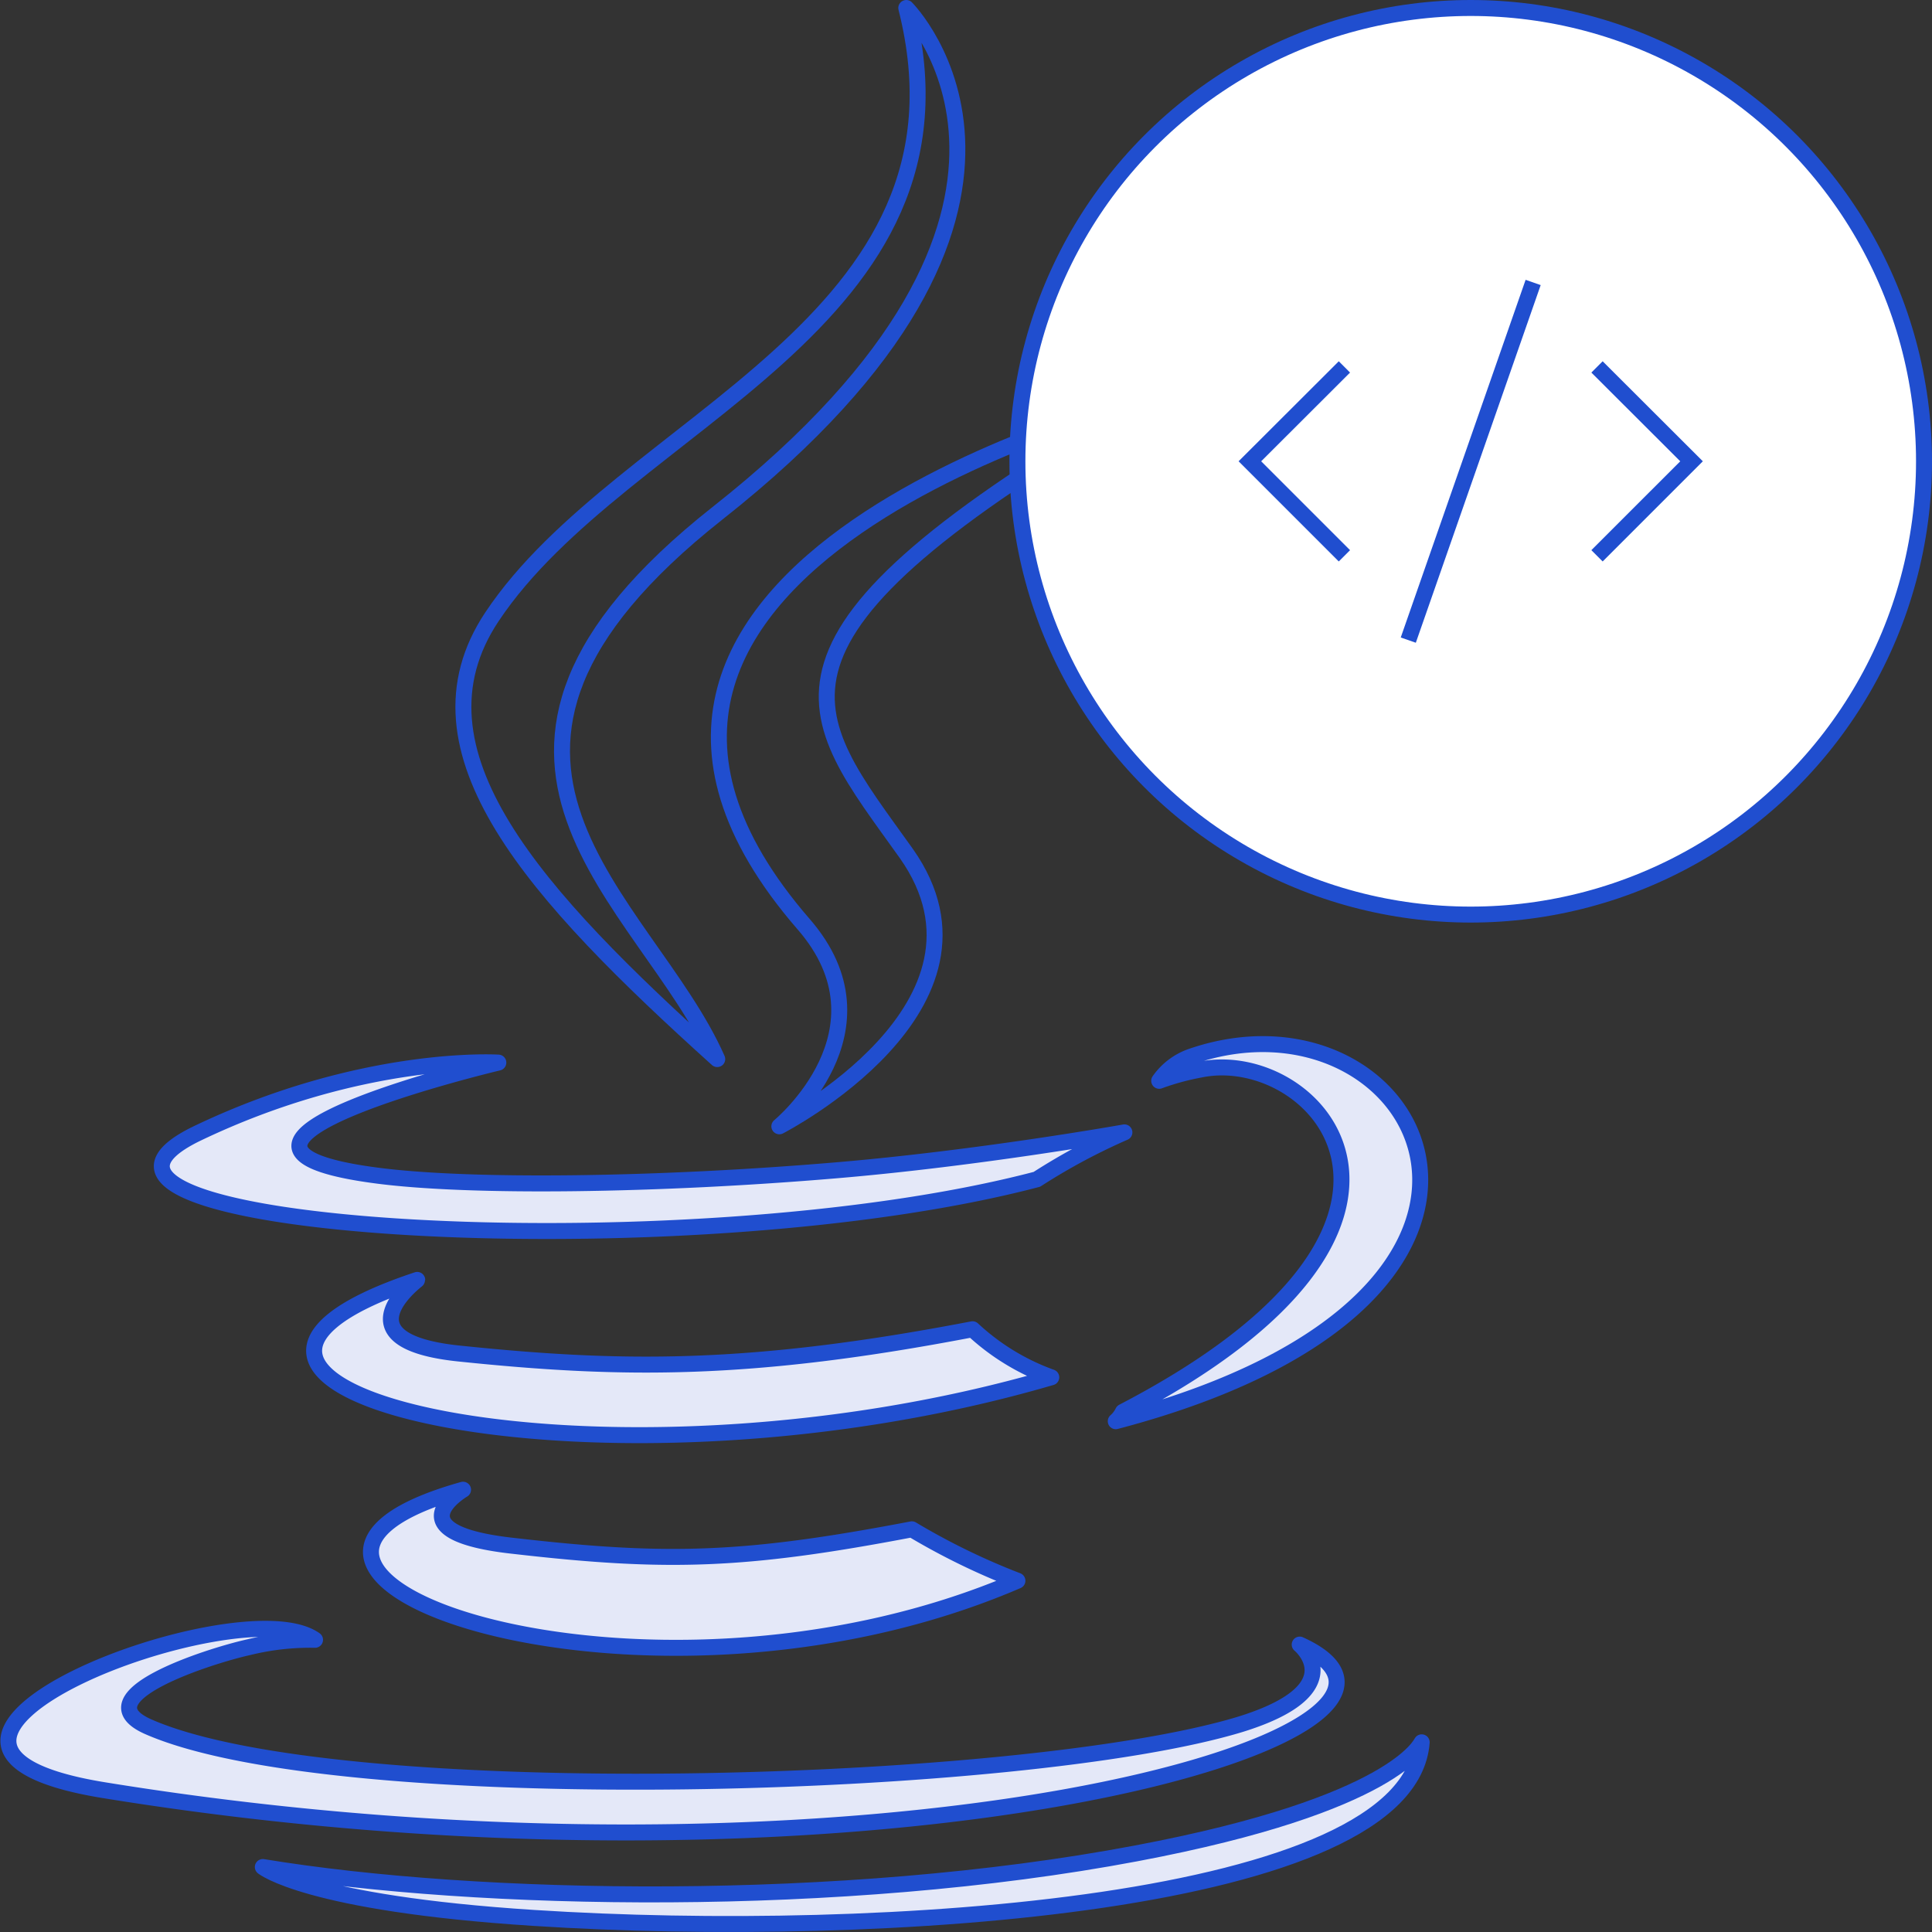 <svg xmlns="http://www.w3.org/2000/svg" viewBox="0 0 121 121"><rect x="0" y="0" width="121" height="121" fill="#333333" stroke="none"/><defs><style>.cls-1,.cls-4{fill:none;}.cls-1,.cls-3,.cls-4{stroke:#204ecf;}.cls-1,.cls-3{stroke-linejoin:round;}.cls-2{fill:#e4e8f8;}.cls-3{fill:#fff;}.cls-4{stroke-miterlimit:10;}</style></defs><title>Asset 363</title><g id="Layer_2" data-name="Layer 2"><g id="Stuff"><path class="cls-1" d="M71.79,25S30.71,35.27,50.33,57.88h0c5.79,6.66-1.52,12.66-1.52,12.66S63.51,63,56.76,53.45C50.45,44.59,45.62,40.19,71.79,25Z"/><path class="cls-1" d="M44.93,32.15C69.21,13,56.78.52,56.76.5c5,19.81-17.74,25.79-25.95,38.13-5.6,8.41,2.74,17.44,14.11,27.7C40.49,56.31,25.45,47.54,44.93,32.15Z"/><path class="cls-2" d="M60.91,83.25C47,85.92,39,85.83,28.84,84.78,21,84,26.13,80.17,26.13,80.16c-20.32,6.75,11.31,14.4,39.71,6.1A14.35,14.35,0,0,1,60.91,83.25Z"/><path class="cls-2" d="M29,93.3C10.55,98.46,40.23,109.11,63.72,99a42.93,42.93,0,0,1-6.61-3.22c-10.47,2-15.33,2.14-24.84,1.05C24.42,96,29,93.3,29,93.3Z"/><path class="cls-2" d="M64.94,73.86a38.75,38.75,0,0,1,5.48-2.94s-9.06,1.62-18.09,2.38c-11,.93-22.9,1.11-28.84.31-14.09-1.88,7.72-7.06,7.72-7.06h0S22.74,66,12.32,71C0,77,42.79,79.68,64.94,73.86Z"/><path class="cls-2" d="M70.33,88.42a1.89,1.89,0,0,1-.45.59c30.07-7.9,19-27.86,4.64-22.81a4.1,4.1,0,0,0-1.92,1.49,15.81,15.81,0,0,1,2.57-.7C82.44,65.48,92.85,76.72,70.33,88.42Z"/><path class="cls-2" d="M81.4,103s3.39,2.8-3.74,5c-13.56,4.11-56.43,5.35-68.34.16-4.28-1.86,3.74-4.44,6.27-5a16.17,16.17,0,0,1,4.14-.46C15,99.33-11,109.28,6.52,112.12,54.41,119.89,93.82,108.62,81.4,103Z"/><path class="cls-2" d="M71.14,116.08c-18.44,3.48-41.19,3.07-54.68.85,0,0,2.76,2.28,17,3.19h0c21.61,1.39,54.8-.76,55.58-11C89,109.13,87.49,113,71.14,116.08Z"/><path class="cls-1" d="M60.91,83.25C47,85.92,39,85.83,28.84,84.78,21,84,26.13,80.17,26.13,80.16c-20.32,6.75,11.31,14.4,39.71,6.1A14.35,14.35,0,0,1,60.91,83.25Z"/><path class="cls-1" d="M29,93.3C10.55,98.46,40.23,109.11,63.72,99a42.93,42.93,0,0,1-6.61-3.22c-10.47,2-15.33,2.14-24.84,1.05C24.42,96,29,93.3,29,93.3Z"/><path class="cls-1" d="M64.94,73.86a38.75,38.75,0,0,1,5.48-2.94s-9.06,1.62-18.09,2.38c-11,.93-22.9,1.11-28.84.31-14.09-1.88,7.72-7.06,7.72-7.06h0S22.74,66,12.32,71C0,77,42.79,79.68,64.94,73.86Z"/><path class="cls-1" d="M70.33,88.42a1.89,1.89,0,0,1-.45.59c30.07-7.9,19-27.86,4.64-22.81a4.1,4.1,0,0,0-1.92,1.49,15.81,15.81,0,0,1,2.57-.7C82.44,65.48,92.85,76.72,70.33,88.42Z"/><path class="cls-1" d="M81.4,103s3.39,2.8-3.74,5c-13.56,4.11-56.43,5.35-68.34.16-4.28-1.86,3.74-4.44,6.27-5a16.17,16.17,0,0,1,4.14-.46C15,99.33-11,109.28,6.52,112.12,54.41,119.89,93.82,108.62,81.4,103Z"/><path class="cls-1" d="M71.14,116.08c-18.44,3.48-41.19,3.07-54.68.85,0,0,2.76,2.28,17,3.19h0c21.61,1.39,54.8-.76,55.58-11C89,109.13,87.49,113,71.14,116.08Z"/><circle class="cls-3" cx="92.11" cy="28.89" r="28.39"/><polyline class="cls-4" points="84.2 34.81 78.28 28.89 84.2 22.98"/><polyline class="cls-4" points="100.02 34.81 105.94 28.89 100.02 22.98"/><line class="cls-4" x1="88.2" y1="40.09" x2="96.02" y2="17.69"/></g></g></svg>